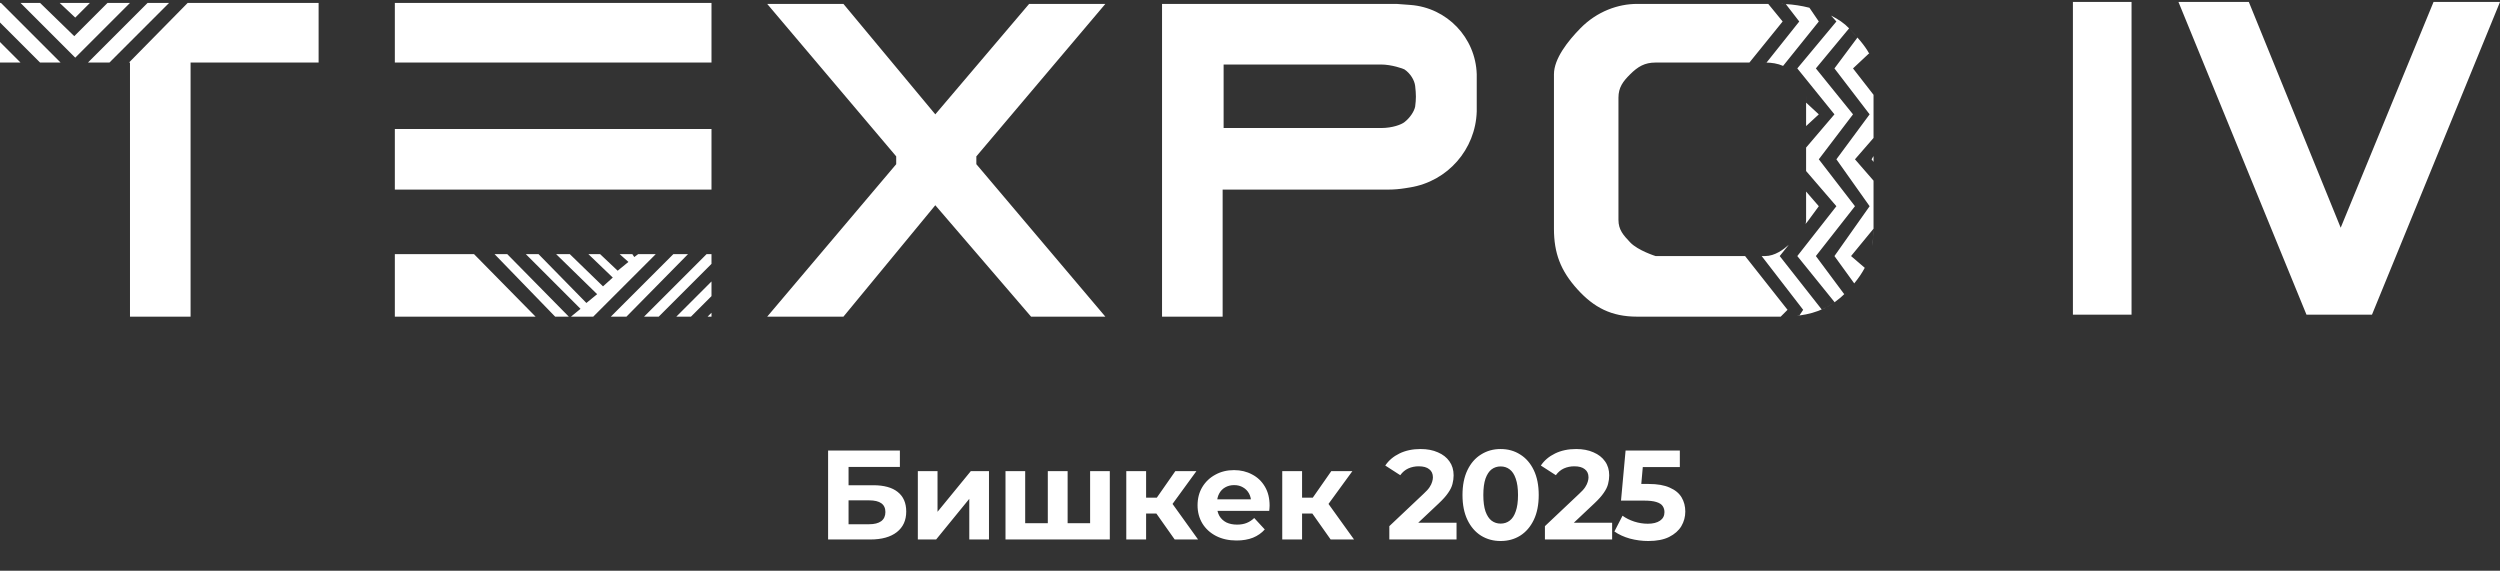 <svg width="1279" height="292" viewBox="0 0 1279 292" fill="none" xmlns="http://www.w3.org/2000/svg">
<rect x="0" y="0" width="1279" height="292" fill="#333333" stroke="none"/>
<path fill-rule="evenodd" clip-rule="evenodd" d="M904.636 2L912 11L895 32L903.772 32.009L920.5 11L913.615 2.089C917.555 2.312 921.686 2.946 925.702 3.963L930.5 11L912.229 33.716C909.484 32.515 906.502 32 903 32H847C841.409 32 837.97 34.063 834 37.999C830.279 41.689 828 44.76 828 50V112.5C828 117.566 830.514 120.325 834 124C837.968 128.183 847 131 847 131H892.789L914.5 158.5L911.001 161.999C910.835 162 910.668 162 910.5 162H837.5C824.394 162 815.437 157.326 807 148C798.382 138.474 795 129.5 795 117C795 117 795 46 795 38C795 30 802.141 20.989 808.5 14.5C817.132 5.692 828 2 837.5 2C855.613 2 869.389 2 884.683 2H884.684H884.687H884.69H884.692H884.694H884.697H884.7H884.704H884.708H884.712H884.717L904.636 2ZM911.024 161.999L911 162L911.001 161.999C911.009 161.999 911.016 161.999 911.024 161.999ZM919.228 161.567C916.639 161.853 913.914 161.985 911.024 161.999L915.21 161.886L919.228 161.567ZM920.564 161.404L920.5 161.5L919.228 161.567C919.677 161.517 920.123 161.463 920.564 161.404ZM944.275 149.796C937.151 156.877 929.704 160.179 920.564 161.404L922.5 158.5L901.272 131H903C908.005 131 912.386 127.68 915.137 125.244L910.5 131L932 158.333L935.5 156.579L938.5 154.674V154.5L919.5 131L939.5 105.5L924 87.5V98L930.5 105.5L925 113L923.73 114.577C923.903 113.906 924 113.212 924 112.5V50C924 49.78 923.997 49.563 923.99 49.349L924 52.5L930.5 58.5L924 64.5V75.5L938.5 58.5L919.5 35L939.5 11L936.782 7.98C940.417 9.781 943.604 11.965 946 14.5L929 35L948 58.5L930.5 81.5L949 105.5L929 131L943.5 150.5L944.275 149.796ZM954.018 137C952.591 139.712 950.803 142.333 948.627 144.984L938.5 131L956.5 105.5L939.5 81.5L956.5 58.5L938.5 35L950.284 19.191L946 14.5C950.336 19.089 954.097 23.365 956.331 27.5H956L948 35L958.5 48.5V70.575L949 81.5L958.5 92.425V117C958.5 120.227 958.265 123.183 957.776 125.951L958.333 121.5L958.5 117L947 131L954 137H954.018ZM958.5 82.833L957.5 81.5L958.5 79.833V82.833ZM904.636 2L903 2.021H912L913.615 2.089C912.561 2.03 911.521 2 910.5 2L904.636 2ZM1060.5 1V161H1090.5V1H1060.5ZM458.5 80L392.5 2H431.5L478.5 58.5L526.5 2H565.5L499.5 80V84L565.5 162H527.5L478.5 105L431.5 162H392.5L458.5 84V80ZM625.5 162H594.5V2H714.5L721.577 2.531C740.294 3.935 754.932 19.24 755.5 38V57C754.919 76.45 740.625 92.755 721.419 95.876L718.922 96.281C715.979 96.76 713.002 97 710.02 97H625.5V162ZM1180 161H1213.5L1279 1H1245L1197.5 116.5L1150.5 1H1114.5L1180 161ZM364 162H362L364 160V162ZM364 151.5L353.5 162H346L364 144V151.5ZM364 135L337 162H329.5L361.5 130H364V135ZM312.5 162L344.5 130H352L320.492 162H312.5ZM303.5 162H312.5H312.125H303.125H303.5ZM292.111 162L297 158L269 130H275.5L300 155L305.5 150.5L284.5 130H291.5L308.5 146.5L313.5 142L301 130H307L316 138.5L321.5 134L317 130H323.5L324.5 131.5L326.5 130H335.5L303.5 162H292.111ZM291.008 162H292.111H291.625H291.008ZM284.015 162L253 130H259.5L291.008 162H284.015ZM274.008 162H284.015H284.625H274.625H274.008ZM274.008 162H202V130H242.5L274.008 162ZM364 135V144V143V134V135ZM364 151.5V160V159V150.5V151.5ZM337 162H336.625H345.625H346H337ZM353.5 162H353.125H361.625H362H353.5ZM202 97H364V66H202V97ZM364 32H202V1.5H364V32ZM97.5 162H66.5V32H65.992L96.008 1.5H163V32H97.5V162ZM86.5 1.5H87H96.5H96.008H86.5ZM75.5 1.5H86.5L56 32H45L75.5 1.5ZM66.5 1.5H67H76H75.5H66.5ZM55 1.5H66.5L38.5 29.5L10.5 1.5H20.514L38 18.5L55 1.5ZM46 1.5H46.5H55.5H55H46ZM30.531 1.5H30.5H20.514H30.531ZM30.531 1.5H46L38.5 9L30.531 1.5ZM0.5 1.5H0V11.5L20.5 32H10.5L0 21.5V32H10.5H11H21H20.5H31H31.5H44.5H45H31L0.5 1.5ZM56 32H65.992H65.5H56ZM626 33V65.5C626 65.5 700.5 65.5 706.5 65.5C712.5 65.5 717 63.677 718.5 62.5C721.419 60.209 723.5 57 724 54.5C724.5 50.5 724.5 48.5 724 44C723.669 41.018 721.5 37.5 718.5 35.5C718.035 35.19 712 33 706.5 33H626Z" fill="white"/>
<path d="M423.655 276V230.5H460.38V238.885H434.12V248.245H446.73C452.233 248.245 456.415 249.393 459.275 251.69C462.178 253.987 463.63 257.323 463.63 261.7C463.63 266.207 462.027 269.717 458.82 272.23C455.613 274.743 451.085 276 445.235 276H423.655ZM434.12 268.2H444.65C447.337 268.2 449.395 267.68 450.825 266.64C452.255 265.557 452.97 263.997 452.97 261.96C452.97 257.973 450.197 255.98 444.65 255.98H434.12V268.2ZM469.563 276V241.03H479.638V261.83L496.668 241.03H505.963V276H495.888V255.2L478.923 276H469.563ZM538.266 267.68L536.056 270.02V241.03H546.196V270.02L543.856 267.68H559.976L557.701 270.02V241.03H567.776V276H514.411V241.03H524.486V270.02L522.211 267.68H538.266ZM600.971 276L589.271 259.425L597.526 254.55L612.931 276H600.971ZM576.206 276V241.03H586.346V276H576.206ZM583.356 262.74V254.615H595.576V262.74H583.356ZM598.501 259.685L589.011 258.645L601.296 241.03H612.086L598.501 259.685ZM632.626 276.52C628.64 276.52 625.13 275.74 622.096 274.18C619.106 272.62 616.788 270.497 615.141 267.81C613.495 265.08 612.671 261.982 612.671 258.515C612.671 255.005 613.473 251.907 615.076 249.22C616.723 246.49 618.955 244.367 621.771 242.85C624.588 241.29 627.773 240.51 631.326 240.51C634.75 240.51 637.826 241.247 640.556 242.72C643.33 244.15 645.518 246.23 647.121 248.96C648.725 251.647 649.526 254.875 649.526 258.645C649.526 259.035 649.505 259.49 649.461 260.01C649.418 260.487 649.375 260.942 649.331 261.375H620.926V255.46H644.001L640.101 257.215C640.101 255.395 639.733 253.813 638.996 252.47C638.26 251.127 637.241 250.087 635.941 249.35C634.641 248.57 633.125 248.18 631.391 248.18C629.658 248.18 628.12 248.57 626.776 249.35C625.476 250.087 624.458 251.148 623.721 252.535C622.985 253.878 622.616 255.482 622.616 257.345V258.905C622.616 260.812 623.028 262.502 623.851 263.975C624.718 265.405 625.91 266.51 627.426 267.29C628.986 268.027 630.806 268.395 632.886 268.395C634.75 268.395 636.375 268.113 637.761 267.55C639.191 266.987 640.491 266.142 641.661 265.015L647.056 270.865C645.453 272.685 643.438 274.093 641.011 275.09C638.585 276.043 635.79 276.52 632.626 276.52ZM680.764 276L669.064 259.425L677.319 254.55L692.724 276H680.764ZM655.999 276V241.03H666.139V276H655.999ZM663.149 262.74V254.615H675.369V262.74H663.149ZM678.294 259.685L668.804 258.645L681.089 241.03H691.879L678.294 259.685ZM710.781 276V269.175L728.331 252.6C729.718 251.343 730.736 250.217 731.386 249.22C732.036 248.223 732.47 247.313 732.686 246.49C732.946 245.667 733.076 244.908 733.076 244.215C733.076 242.395 732.448 241.008 731.191 240.055C729.978 239.058 728.18 238.56 725.796 238.56C723.89 238.56 722.113 238.928 720.466 239.665C718.863 240.402 717.498 241.55 716.371 243.11L708.701 238.17C710.435 235.57 712.861 233.512 715.981 231.995C719.101 230.478 722.698 229.72 726.771 229.72C730.151 229.72 733.098 230.283 735.611 231.41C738.168 232.493 740.14 234.032 741.526 236.025C742.956 238.018 743.671 240.402 743.671 243.175C743.671 244.648 743.476 246.122 743.086 247.595C742.74 249.025 742.003 250.542 740.876 252.145C739.793 253.748 738.19 255.547 736.066 257.54L721.506 271.255L719.491 267.42H745.166V276H710.781ZM767.711 276.78C763.985 276.78 760.648 275.87 757.701 274.05C754.755 272.187 752.436 269.5 750.746 265.99C749.056 262.48 748.211 258.233 748.211 253.25C748.211 248.267 749.056 244.02 750.746 240.51C752.436 237 754.755 234.335 757.701 232.515C760.648 230.652 763.985 229.72 767.711 229.72C771.481 229.72 774.818 230.652 777.721 232.515C780.668 234.335 782.986 237 784.676 240.51C786.366 244.02 787.211 248.267 787.211 253.25C787.211 258.233 786.366 262.48 784.676 265.99C782.986 269.5 780.668 272.187 777.721 274.05C774.818 275.87 771.481 276.78 767.711 276.78ZM767.711 267.875C769.488 267.875 771.026 267.377 772.326 266.38C773.67 265.383 774.71 263.802 775.446 261.635C776.226 259.468 776.616 256.673 776.616 253.25C776.616 249.827 776.226 247.032 775.446 244.865C774.71 242.698 773.67 241.117 772.326 240.12C771.026 239.123 769.488 238.625 767.711 238.625C765.978 238.625 764.44 239.123 763.096 240.12C761.796 241.117 760.756 242.698 759.976 244.865C759.24 247.032 758.871 249.827 758.871 253.25C758.871 256.673 759.24 259.468 759.976 261.635C760.756 263.802 761.796 265.383 763.096 266.38C764.44 267.377 765.978 267.875 767.711 267.875ZM790.383 276V269.175L807.933 252.6C809.32 251.343 810.338 250.217 810.988 249.22C811.638 248.223 812.072 247.313 812.288 246.49C812.548 245.667 812.678 244.908 812.678 244.215C812.678 242.395 812.05 241.008 810.793 240.055C809.58 239.058 807.782 238.56 805.398 238.56C803.492 238.56 801.715 238.928 800.068 239.665C798.465 240.402 797.1 241.55 795.973 243.11L788.303 238.17C790.037 235.57 792.463 233.512 795.583 231.995C798.703 230.478 802.3 229.72 806.373 229.72C809.753 229.72 812.7 230.283 815.213 231.41C817.77 232.493 819.742 234.032 821.128 236.025C822.558 238.018 823.273 240.402 823.273 243.175C823.273 244.648 823.078 246.122 822.688 247.595C822.342 249.025 821.605 250.542 820.478 252.145C819.395 253.748 817.792 255.547 815.668 257.54L801.108 271.255L799.093 267.42H824.768V276H790.383ZM843.283 276.78C840.12 276.78 836.978 276.368 833.858 275.545C830.782 274.678 828.138 273.465 825.928 271.905L830.088 263.845C831.822 265.102 833.815 266.098 836.068 266.835C838.365 267.572 840.683 267.94 843.023 267.94C845.667 267.94 847.747 267.42 849.263 266.38C850.78 265.34 851.538 263.888 851.538 262.025C851.538 260.855 851.235 259.815 850.628 258.905C850.022 257.995 848.938 257.302 847.378 256.825C845.862 256.348 843.717 256.11 840.943 256.11H829.308L831.648 230.5H859.403V238.95H835.418L840.878 234.14L839.253 252.405L833.793 247.595H843.413C847.92 247.595 851.538 248.223 854.268 249.48C857.042 250.693 859.057 252.362 860.313 254.485C861.57 256.608 862.198 259.013 862.198 261.7C862.198 264.387 861.527 266.878 860.183 269.175C858.84 271.428 856.76 273.27 853.943 274.7C851.17 276.087 847.617 276.78 843.283 276.78Z" fill="white"/>
</svg>
